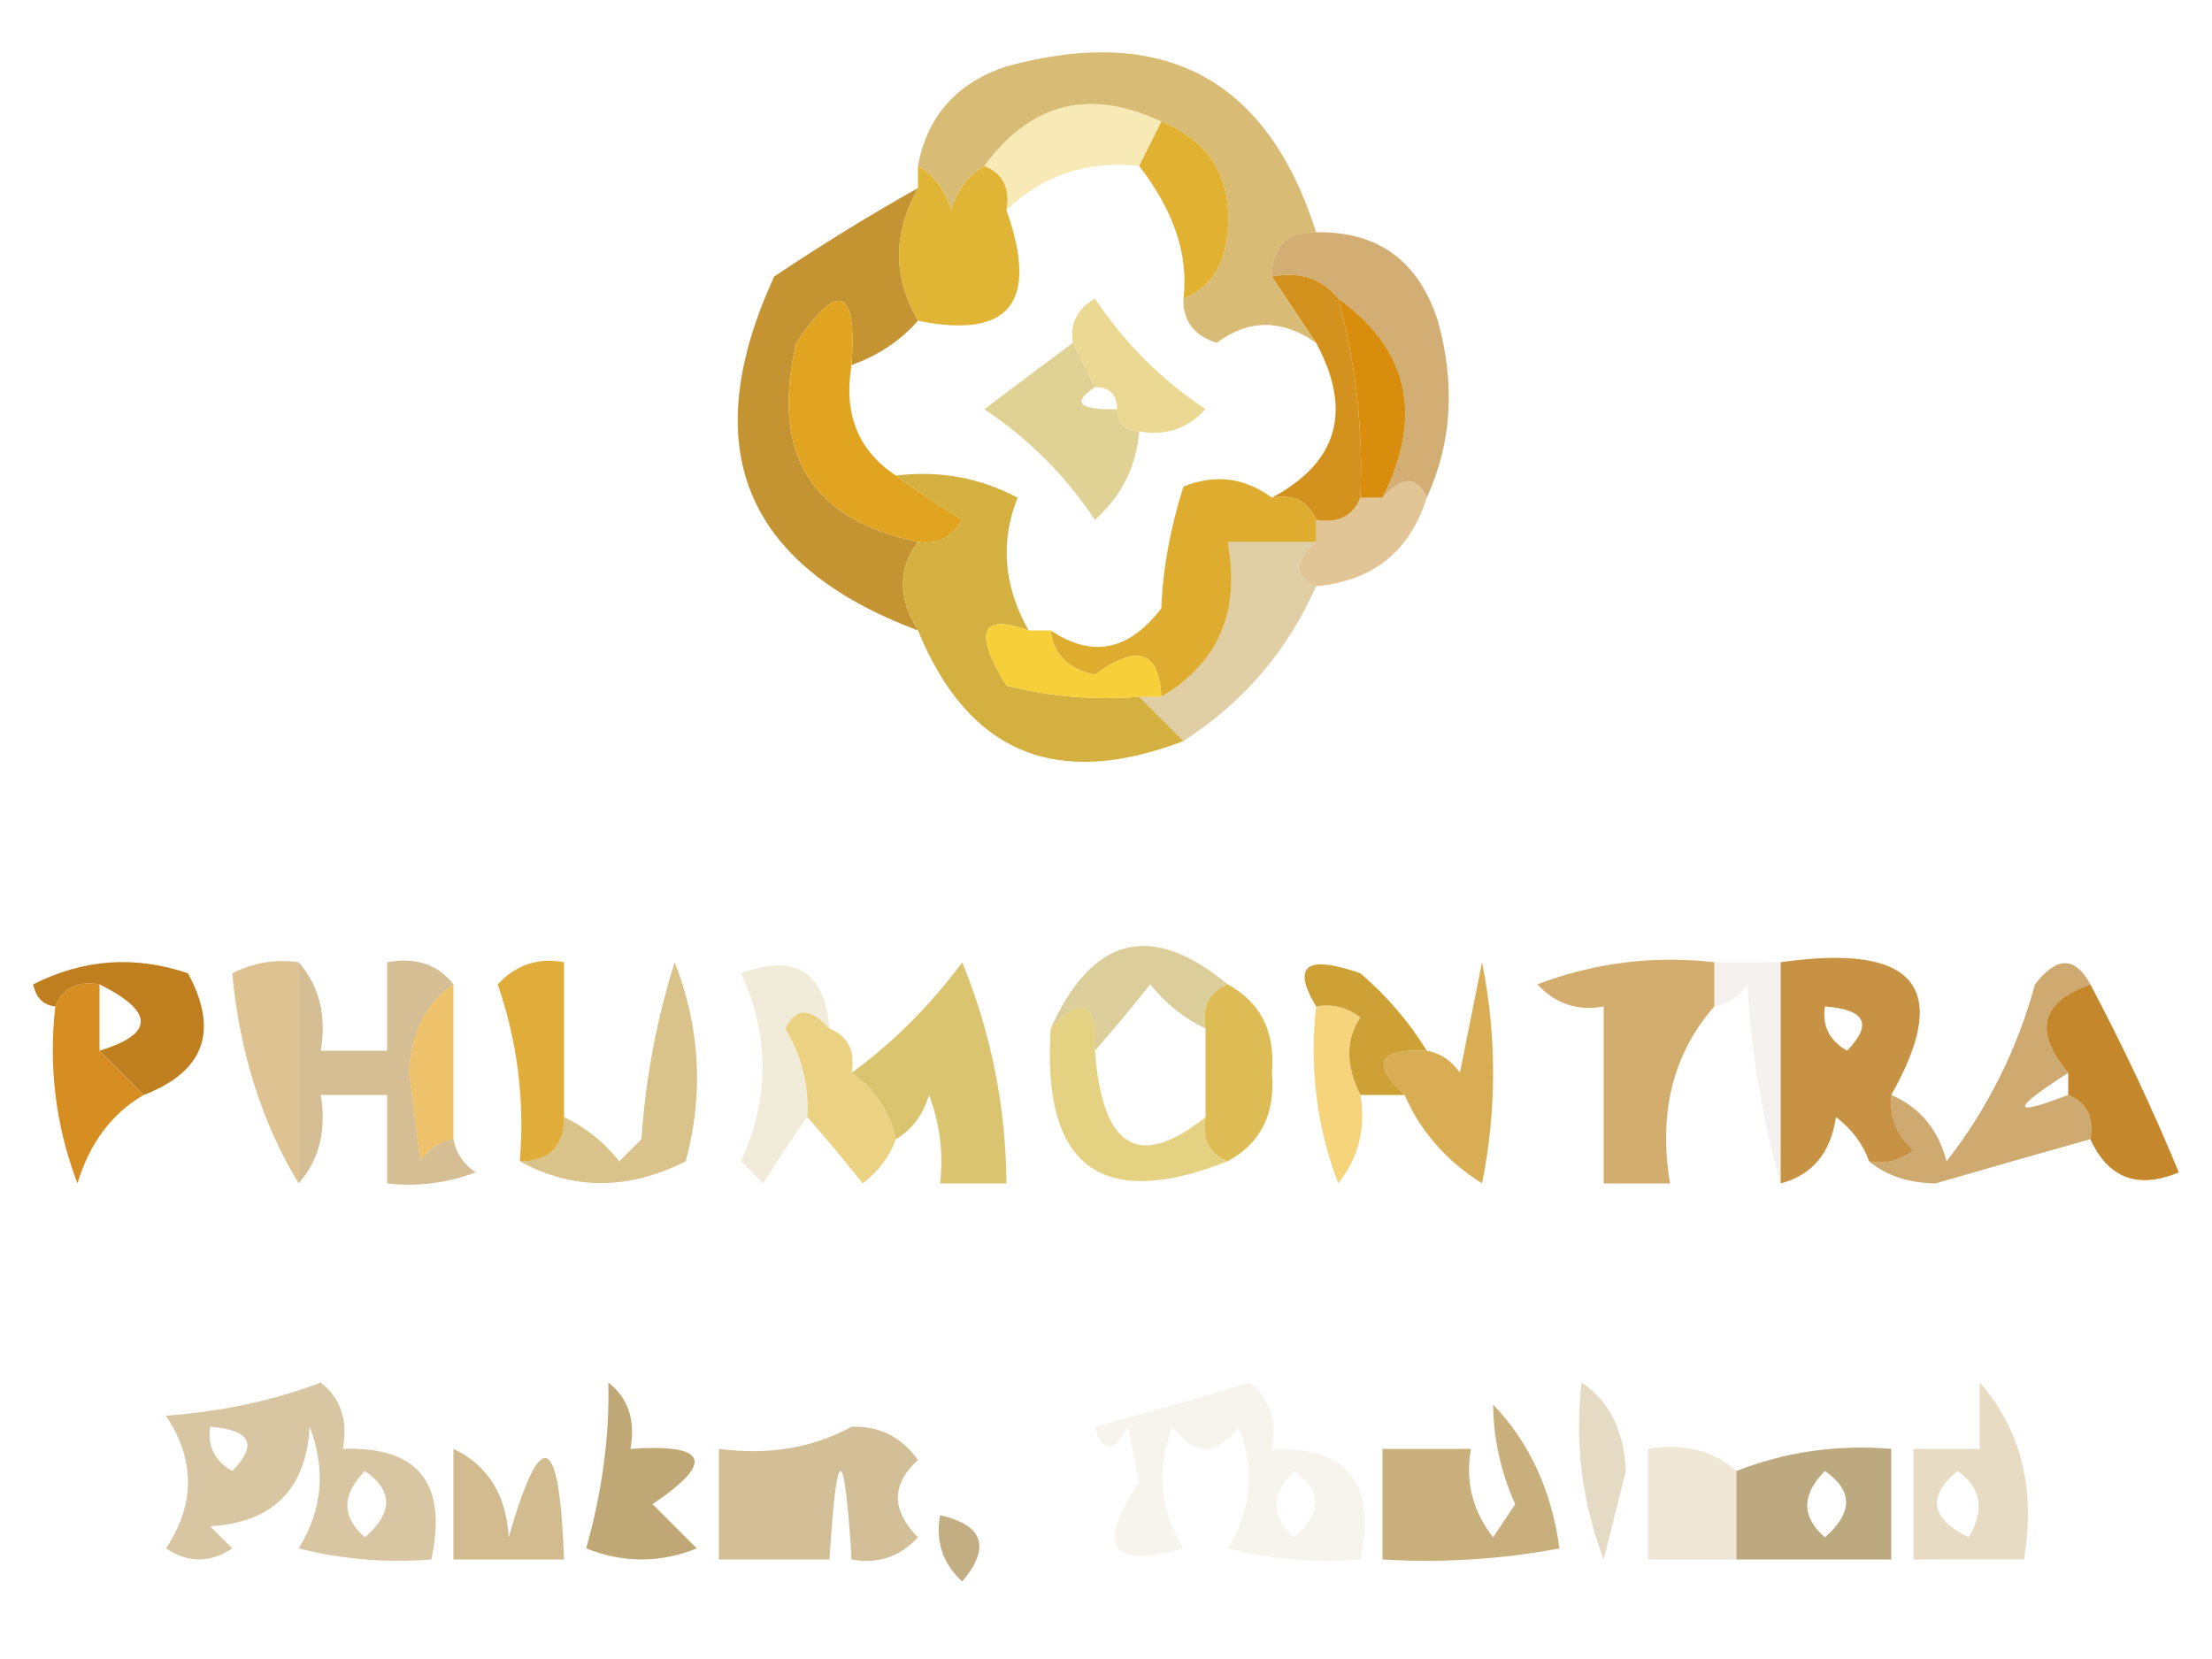 <?xml version="1.0" encoding="UTF-8"?>
<!DOCTYPE svg PUBLIC "-//W3C//DTD SVG 1.1//EN" "http://www.w3.org/Graphics/SVG/1.1/DTD/svg11.dtd">
<svg xmlns="http://www.w3.org/2000/svg" version="1.1" width="100px" height="75px" style="shape-rendering:geometricPrecision; text-rendering:geometricPrecision; image-rendering:optimizeQuality; fill-rule:evenodd; clip-rule:evenodd" xmlns:xlink="http://www.w3.org/1999/xlink">
<g><path style="opacity:0.718" fill="#c9a23f" d="M 59.5,10.5 C 58.167,10.5 57.5,11.167 57.5,12.5C 58.167,13.5 58.833,14.5 59.5,15.5C 57.955,14.42 56.455,14.42 55,15.5C 53.97,15.164 53.47,14.497 53.5,13.5C 54.694,13.03 55.36,12.03 55.5,10.5C 55.714,8.058 54.714,6.392 52.5,5.5C 49.272,3.974 46.605,4.64 44.5,7.5C 43.778,7.918 43.278,8.584 43,9.5C 42.722,8.584 42.222,7.918 41.5,7.5C 41.916,5.248 43.249,3.748 45.5,3C 52.631,1.064 57.297,3.564 59.5,10.5 Z"/></g>
<g><path style="opacity:0.376" fill="#eac840" d="M 52.5,5.5 C 52.167,6.167 51.833,6.833 51.5,7.5C 49.142,7.253 47.142,7.919 45.5,9.5C 45.672,8.508 45.338,7.842 44.5,7.5C 46.605,4.64 49.272,3.974 52.5,5.5 Z"/></g>
<g><path style="opacity:1" fill="#e1b131" d="M 52.5,5.5 C 54.714,6.392 55.714,8.058 55.5,10.5C 55.36,12.03 54.694,13.03 53.5,13.5C 53.742,11.544 53.075,9.544 51.5,7.5C 51.833,6.833 52.167,6.167 52.5,5.5 Z"/></g>
<g><path style="opacity:1" fill="#e0b536" d="M 41.5,7.5 C 42.222,7.918 42.722,8.584 43,9.5C 43.278,8.584 43.778,7.918 44.5,7.5C 45.338,7.842 45.672,8.508 45.5,9.5C 46.98,13.676 45.647,15.343 41.5,14.5C 40.359,12.549 40.359,10.549 41.5,8.5C 41.5,8.167 41.5,7.833 41.5,7.5 Z"/></g>
<g><path style="opacity:1" fill="#c49432" d="M 41.5,8.5 C 40.359,10.549 40.359,12.549 41.5,14.5C 40.709,15.401 39.709,16.068 38.5,16.5C 38.741,13.001 37.908,12.668 36,15.5C 34.82,20.491 36.654,23.491 41.5,24.5C 40.595,25.702 40.595,27.036 41.5,28.5C 33.622,25.55 31.455,20.217 35,12.5C 37.132,11.072 39.299,9.739 41.5,8.5 Z"/></g>
<g><path style="opacity:1" fill="#e0a421" d="M 38.5,16.5 C 38.12,18.698 38.787,20.365 40.5,21.5C 41.398,22.158 42.398,22.824 43.5,23.5C 43.043,24.297 42.376,24.631 41.5,24.5C 36.654,23.491 34.82,20.491 36,15.5C 37.908,12.668 38.741,13.001 38.5,16.5 Z"/></g>
<g><path style="opacity:1" fill="#d88d0c" d="M 60.5,13.5 C 63.697,15.803 64.363,18.803 62.5,22.5C 62.167,22.5 61.833,22.5 61.5,22.5C 61.632,19.43 61.299,16.43 60.5,13.5 Z"/></g>
<g><path style="opacity:0.629" fill="#b98026" d="M 59.5,10.5 C 62.292,10.452 64.125,11.785 65,14.5C 65.801,17.367 65.634,20.034 64.5,22.5C 64.062,21.494 63.396,21.494 62.5,22.5C 64.363,18.803 63.697,15.803 60.5,13.5C 59.791,12.596 58.791,12.263 57.5,12.5C 57.5,11.167 58.167,10.5 59.5,10.5 Z"/></g>
<g><path style="opacity:0.576" fill="#dbbb45" d="M 51.5,19.5 C 50.833,19.5 50.5,19.167 50.5,18.5C 50.5,17.833 50.167,17.5 49.5,17.5C 49.167,16.833 48.833,16.167 48.5,15.5C 48.369,14.624 48.703,13.957 49.5,13.5C 50.833,15.5 52.5,17.167 54.5,18.5C 53.675,19.386 52.675,19.719 51.5,19.5 Z"/></g>
<g><path style="opacity:0.6" fill="#cbb24d" d="M 48.5,15.5 C 48.833,16.167 49.167,16.833 49.5,17.5C 48.443,18.206 48.776,18.539 50.5,18.5C 50.5,19.167 50.833,19.5 51.5,19.5C 51.372,21.09 50.705,22.423 49.5,23.5C 48.167,21.5 46.5,19.833 44.5,18.5C 45.852,17.476 47.185,16.476 48.5,15.5 Z"/></g>
<g><path style="opacity:0.98" fill="#d2901a" d="M 57.5,12.5 C 58.791,12.263 59.791,12.596 60.5,13.5C 61.299,16.43 61.632,19.43 61.5,22.5C 61.158,23.338 60.492,23.672 59.5,23.5C 59.158,22.662 58.492,22.328 57.5,22.5C 60.485,20.902 61.151,18.568 59.5,15.5C 58.833,14.5 58.167,13.5 57.5,12.5 Z"/></g>
<g><path style="opacity:1" fill="#d4b041" d="M 40.5,21.5 C 42.467,21.261 44.3,21.594 46,22.5C 45.208,24.5 45.374,26.5 46.5,28.5C 44.337,27.719 44.004,28.553 45.5,31C 47.473,31.495 49.473,31.662 51.5,31.5C 52.167,32.167 52.833,32.833 53.5,33.5C 47.766,35.706 43.766,34.039 41.5,28.5C 40.595,27.036 40.595,25.702 41.5,24.5C 42.376,24.631 43.043,24.297 43.5,23.5C 42.398,22.824 41.398,22.158 40.5,21.5 Z"/></g>
<g><path style="opacity:1" fill="#deac2f" d="M 57.5,22.5 C 58.492,22.328 59.158,22.662 59.5,23.5C 59.5,23.833 59.5,24.167 59.5,24.5C 58.167,24.5 56.833,24.5 55.5,24.5C 56.092,27.631 55.092,29.964 52.5,31.5C 52.417,29.43 51.417,29.097 49.5,30.5C 48.287,30.253 47.62,29.586 47.5,28.5C 49.368,29.757 51.035,29.424 52.5,27.5C 52.569,25.722 52.903,23.889 53.5,22C 54.928,21.421 56.262,21.588 57.5,22.5 Z"/></g>
<g><path style="opacity:0.478" fill="#c28725" d="M 64.5,22.5 C 63.73,24.935 62.063,26.269 59.5,26.5C 58.494,26.062 58.494,25.396 59.5,24.5C 59.5,24.167 59.5,23.833 59.5,23.5C 60.492,23.672 61.158,23.338 61.5,22.5C 61.833,22.5 62.167,22.5 62.5,22.5C 63.396,21.494 64.062,21.494 64.5,22.5 Z"/></g>
<g><path style="opacity:1" fill="#f7d039" d="M 46.5,28.5 C 46.833,28.5 47.167,28.5 47.5,28.5C 47.62,29.586 48.287,30.253 49.5,30.5C 51.417,29.097 52.417,29.43 52.5,31.5C 52.167,31.5 51.833,31.5 51.5,31.5C 49.473,31.662 47.473,31.495 45.5,31C 44.004,28.553 44.337,27.719 46.5,28.5 Z"/></g>
<g><path style="opacity:0.463" fill="#bd953b" d="M 59.5,24.5 C 58.494,25.396 58.494,26.062 59.5,26.5C 58.2,29.432 56.2,31.766 53.5,33.5C 52.833,32.833 52.167,32.167 51.5,31.5C 51.833,31.5 52.167,31.5 52.5,31.5C 55.092,29.964 56.092,27.631 55.5,24.5C 56.833,24.5 58.167,24.5 59.5,24.5 Z"/></g>
<g><path style="opacity:0.625" fill="#e49f14" d="M 20.5,44.5 C 20.5,46.833 20.5,49.167 20.5,51.5C 19.883,51.611 19.383,51.944 19,52.5C 18.833,51.167 18.667,49.833 18.5,48.5C 18.585,46.667 19.252,45.334 20.5,44.5 Z"/></g>
<g><path style="opacity:0.576" fill="#c2aa50" d="M 55.5,44.5 C 54.662,44.842 54.328,45.508 54.5,46.5C 53.542,46.047 52.708,45.38 52,44.5C 51.148,45.571 50.315,46.571 49.5,47.5C 49.591,45.302 48.925,44.969 47.5,46.5C 49.385,42.312 52.052,41.645 55.5,44.5 Z"/></g>
<g><path style="opacity:0.706" fill="#c18b31" d="M 77.5,43.5 C 77.5,44.167 77.5,44.833 77.5,45.5C 75.631,47.635 74.964,50.302 75.5,53.5C 74.5,53.5 73.5,53.5 72.5,53.5C 72.5,50.833 72.5,48.167 72.5,45.5C 71.325,45.719 70.325,45.386 69.5,44.5C 72.087,43.52 74.753,43.187 77.5,43.5 Z"/></g>
<g><path style="opacity:0.898" fill="#d1810a" d="M 4.5,44.5 C 4.5,45.5 4.5,46.5 4.5,47.5C 5.167,48.167 5.833,48.833 6.5,49.5C 5.057,50.335 4.057,51.668 3.5,53.5C 2.52,50.913 2.187,48.247 2.5,45.5C 2.842,44.662 3.508,44.328 4.5,44.5 Z"/></g>
<g><path style="opacity:0.996" fill="#c07f1f" d="M 6.5,49.5 C 5.833,48.833 5.167,48.167 4.5,47.5C 6.985,46.74 6.985,45.74 4.5,44.5C 3.508,44.328 2.842,44.662 2.5,45.5C 1.957,45.44 1.624,45.107 1.5,44.5C 3.765,43.353 6.098,43.186 8.5,44C 9.909,46.609 9.242,48.442 6.5,49.5 Z"/></g>
<g><path style="opacity:0.487" fill="#bb8220" d="M 13.5,43.5 C 13.5,46.833 13.5,50.167 13.5,53.5C 11.833,50.739 10.833,47.572 10.5,44C 11.448,43.517 12.448,43.35 13.5,43.5 Z"/></g>
<g><path style="opacity:0.196" fill="#bc9d47" d="M 37.5,46.5 C 36.636,45.537 35.97,45.537 35.5,46.5C 36.246,47.736 36.579,49.069 36.5,50.5C 35.842,51.398 35.176,52.398 34.5,53.5C 34.167,53.167 33.833,52.833 33.5,52.5C 34.795,49.634 34.795,46.801 33.5,44C 35.945,43.09 37.278,43.924 37.5,46.5 Z"/></g>
<g><path style="opacity:0.6" fill="#eeb726" d="M 59.5,45.5 C 60.239,45.369 60.906,45.536 61.5,46C 60.829,46.986 60.829,48.153 61.5,49.5C 61.762,50.978 61.429,52.311 60.5,53.5C 59.52,50.913 59.187,48.247 59.5,45.5 Z"/></g>
<g><path style="opacity:0.094" fill="#8a704c" d="M 77.5,43.5 C 78.5,43.5 79.5,43.5 80.5,43.5C 80.5,46.833 80.5,50.167 80.5,53.5C 79.68,50.695 79.18,47.695 79,44.5C 78.617,45.056 78.117,45.389 77.5,45.5C 77.5,44.833 77.5,44.167 77.5,43.5 Z"/></g>
<g><path style="opacity:0.992" fill="#cda035" d="M 64.5,47.5 C 62.302,47.409 61.969,48.075 63.5,49.5C 62.833,49.5 62.167,49.5 61.5,49.5C 60.829,48.153 60.829,46.986 61.5,46C 60.906,45.536 60.239,45.369 59.5,45.5C 58.386,43.647 59.052,43.147 61.5,44C 62.71,45.039 63.71,46.206 64.5,47.5 Z"/></g>
<g><path style="opacity:0.537" fill="#b28739" d="M 13.5,43.5 C 14.434,44.568 14.768,45.901 14.5,47.5C 15.5,47.5 16.5,47.5 17.5,47.5C 17.5,46.167 17.5,44.833 17.5,43.5C 18.791,43.263 19.791,43.596 20.5,44.5C 19.252,45.334 18.585,46.667 18.5,48.5C 18.667,49.833 18.833,51.167 19,52.5C 19.383,51.944 19.883,51.611 20.5,51.5C 20.611,52.117 20.944,52.617 21.5,53C 20.207,53.49 18.873,53.657 17.5,53.5C 17.5,52.167 17.5,50.833 17.5,49.5C 16.5,49.5 15.5,49.5 14.5,49.5C 14.768,51.099 14.434,52.432 13.5,53.5C 13.5,50.167 13.5,46.833 13.5,43.5 Z"/></g>
<g><path style="opacity:0.78" fill="#d0b347" d="M 40.5,51.5 C 40.218,50.222 39.551,49.222 38.5,48.5C 40.373,47.136 42.039,45.47 43.5,43.5C 44.808,46.706 45.475,50.04 45.5,53.5C 44.5,53.5 43.5,53.5 42.5,53.5C 42.657,52.127 42.49,50.793 42,49.5C 41.722,50.416 41.222,51.083 40.5,51.5 Z"/></g>
<g><path style="opacity:0.804" fill="#ce9929" d="M 63.5,49.5 C 61.969,48.075 62.302,47.409 64.5,47.5C 65.117,47.611 65.617,47.944 66,48.5C 66.333,46.833 66.667,45.167 67,43.5C 67.667,46.833 67.667,50.167 67,53.5C 65.373,52.468 64.207,51.134 63.5,49.5 Z"/></g>
<g><path style="opacity:0.918" fill="#c07d1b" d="M 94.5,44.5 C 95.964,47.262 97.297,50.095 98.5,53C 96.648,53.773 95.314,53.273 94.5,51.5C 94.672,50.508 94.338,49.842 93.5,49.5C 93.5,49.167 93.5,48.833 93.5,48.5C 91.922,46.625 92.255,45.292 94.5,44.5 Z"/></g>
<g><path style="opacity:0.631" fill="#e0b83b" d="M 37.5,46.5 C 38.338,46.842 38.672,47.508 38.5,48.5C 39.551,49.222 40.218,50.222 40.5,51.5C 40.217,52.289 39.717,52.956 39,53.5C 38.148,52.429 37.315,51.429 36.5,50.5C 36.579,49.069 36.246,47.736 35.5,46.5C 35.97,45.537 36.636,45.537 37.5,46.5 Z"/></g>
<g><path style="opacity:0.827" fill="#bc7c1e" d="M 80.5,43.5 C 86.59,42.631 88.257,44.631 85.5,49.5C 85.414,50.496 85.748,51.329 86.5,52C 85.906,52.464 85.239,52.631 84.5,52.5C 84.217,51.711 83.717,51.044 83,50.5C 82.764,52.119 81.931,53.119 80.5,53.5C 80.5,50.167 80.5,46.833 80.5,43.5 Z M 82.5,45.5 C 84.337,45.639 84.67,46.306 83.5,47.5C 82.703,47.043 82.369,46.376 82.5,45.5 Z"/></g>
<g><path style="opacity:0.906" fill="#dda426" d="M 25.5,50.5 C 25.5,51.833 24.833,52.5 23.5,52.5C 23.726,49.751 23.393,47.084 22.5,44.5C 23.325,43.614 24.325,43.281 25.5,43.5C 25.5,45.833 25.5,48.167 25.5,50.5 Z"/></g>
<g><path style="opacity:0.584" fill="#bf9938" d="M 23.5,52.5 C 24.833,52.5 25.5,51.833 25.5,50.5C 26.458,50.953 27.292,51.62 28,52.5C 28.333,52.167 28.667,51.833 29,51.5C 29.182,48.774 29.682,46.107 30.5,43.5C 31.655,46.446 31.821,49.446 31,52.5C 28.395,53.814 25.895,53.814 23.5,52.5 Z"/></g>
<g><path style="opacity:0.886" fill="#d8b340" d="M 55.5,44.5 C 56.993,45.312 57.66,46.645 57.5,48.5C 57.66,50.355 56.993,51.688 55.5,52.5C 54.662,52.158 54.328,51.492 54.5,50.5C 54.5,49.167 54.5,47.833 54.5,46.5C 54.328,45.508 54.662,44.842 55.5,44.5 Z"/></g>
<g><path style="opacity:0.647" fill="#b47a23" d="M 94.5,44.5 C 92.255,45.292 91.922,46.625 93.5,48.5C 90.895,50.17 90.895,50.504 93.5,49.5C 94.338,49.842 94.672,50.508 94.5,51.5C 92.174,52.151 89.841,52.818 87.5,53.5C 86.274,53.48 85.274,53.147 84.5,52.5C 85.239,52.631 85.906,52.464 86.5,52C 85.748,51.329 85.414,50.496 85.5,49.5C 86.79,50.058 87.623,51.058 88,52.5C 89.861,50.112 91.194,47.446 92,44.5C 92.977,43.226 93.811,43.226 94.5,44.5 Z"/></g>
<g><path style="opacity:0.694" fill="#d8bd4a" d="M 49.5,47.5 C 49.824,51.914 51.491,52.914 54.5,50.5C 54.328,51.492 54.662,52.158 55.5,52.5C 49.766,54.751 47.099,52.751 47.5,46.5C 48.925,44.969 49.591,45.302 49.5,47.5 Z"/></g>
<g><path style="opacity:0.463" fill="#ab8537" d="M 14.5,62.5 C 15.404,63.209 15.737,64.209 15.5,65.5C 18.91,65.384 20.244,67.05 19.5,70.5C 17.473,70.662 15.473,70.496 13.5,70C 14.576,68.274 14.743,66.441 14,64.5C 13.833,67.333 12.333,68.833 9.5,69C 9.833,69.333 10.167,69.667 10.5,70C 9.5,70.667 8.5,70.667 7.5,70C 8.833,68 8.833,66 7.5,64C 10.036,63.814 12.369,63.314 14.5,62.5 Z M 9.5,64.5 C 11.337,64.639 11.67,65.306 10.5,66.5C 9.702,66.043 9.369,65.376 9.5,64.5 Z M 16.5,66.5 C 17.776,67.386 17.776,68.386 16.5,69.5C 15.438,68.575 15.438,67.575 16.5,66.5 Z"/></g>
<g><path style="opacity:0.673" fill="#a17e35" d="M 27.5,62.5 C 28.404,63.209 28.737,64.209 28.5,65.5C 31.999,65.259 32.332,66.092 29.5,68C 30.167,68.667 30.833,69.333 31.5,70C 29.833,70.667 28.167,70.667 26.5,70C 27.23,67.399 27.563,64.899 27.5,62.5 Z"/></g>
<g><path style="opacity:0.298" fill="#a9853b" d="M 71.5,62.5 C 72.748,63.334 73.415,64.667 73.5,66.5C 73.167,67.833 72.833,69.167 72.5,70.5C 71.52,67.913 71.187,65.247 71.5,62.5 Z"/></g>
<g><path style="opacity:0.298" fill="#b08937" d="M 89.5,62.5 C 91.369,64.635 92.036,67.302 91.5,70.5C 89.833,70.5 88.167,70.5 86.5,70.5C 86.5,68.833 86.5,67.167 86.5,65.5C 87.5,65.5 88.5,65.5 89.5,65.5C 89.5,64.5 89.5,63.5 89.5,62.5 Z M 88.5,66.5 C 89.573,67.251 89.74,68.251 89,69.5C 87.272,68.648 87.105,67.648 88.5,66.5 Z"/></g>
<g><path style="opacity:0.086" fill="#a6833c" d="M 56.5,62.5 C 57.404,63.209 57.737,64.209 57.5,65.5C 60.91,65.384 62.244,67.05 61.5,70.5C 59.473,70.662 57.473,70.496 55.5,70C 56.576,68.274 56.743,66.441 56,64.5C 55,65.833 54,65.833 53,64.5C 52.257,66.441 52.424,68.274 53.5,70C 50.194,70.931 49.527,69.931 51.5,67C 51.333,66.167 51.167,65.333 51,64.5C 50.346,65.696 49.846,65.696 49.5,64.5C 51.969,63.832 54.302,63.165 56.5,62.5 Z M 58.5,66.5 C 59.776,67.386 59.776,68.386 58.5,69.5C 57.438,68.575 57.438,67.575 58.5,66.5 Z"/></g>
<g><path style="opacity:0.658" fill="#9b7d3f" d="M 78.5,70.5 C 78.5,69.167 78.5,67.833 78.5,66.5C 80.717,65.631 83.05,65.298 85.5,65.5C 85.5,67.167 85.5,68.833 85.5,70.5C 83.167,70.5 80.833,70.5 78.5,70.5 Z M 82.5,66.5 C 83.776,67.386 83.776,68.386 82.5,69.5C 81.438,68.575 81.438,67.575 82.5,66.5 Z"/></g>
<g><path style="opacity:0.553" fill="#ac8536" d="M 20.5,65.5 C 22.045,66.23 22.878,67.563 23,69.5C 24.458,64.406 25.291,64.739 25.5,70.5C 23.833,70.5 22.167,70.5 20.5,70.5C 20.5,68.833 20.5,67.167 20.5,65.5 Z"/></g>
<g><path style="opacity:0.529" fill="#ab863b" d="M 38.5,64.5 C 39.756,64.461 40.756,64.961 41.5,66C 40.289,67.113 40.289,68.28 41.5,69.5C 40.675,70.386 39.675,70.719 38.5,70.5C 38.167,65.167 37.833,65.167 37.5,70.5C 35.833,70.5 34.167,70.5 32.5,70.5C 32.5,68.833 32.5,67.167 32.5,65.5C 34.735,65.795 36.735,65.461 38.5,64.5 Z"/></g>
<g><path style="opacity:0.639" fill="#a2813e" d="M 42.5,68.5 C 44.465,68.948 44.798,69.948 43.5,71.5C 42.614,70.675 42.281,69.675 42.5,68.5 Z"/></g>
<g><path style="opacity:0.663" fill="#ad8638" d="M 67.5,63.5 C 69.141,65.203 70.141,67.37 70.5,70C 67.854,70.497 65.187,70.664 62.5,70.5C 62.5,68.833 62.5,67.167 62.5,65.5C 63.833,65.5 65.167,65.5 66.5,65.5C 66.238,66.978 66.571,68.311 67.5,69.5C 67.833,69 68.167,68.5 68.5,68C 67.852,66.56 67.519,65.06 67.5,63.5 Z"/></g>
<g><path style="opacity:0.196" fill="#b28831" d="M 78.5,66.5 C 78.5,67.833 78.5,69.167 78.5,70.5C 77.167,70.5 75.833,70.5 74.5,70.5C 74.5,68.833 74.5,67.167 74.5,65.5C 76.099,65.232 77.432,65.566 78.5,66.5 Z"/></g>
</svg>
